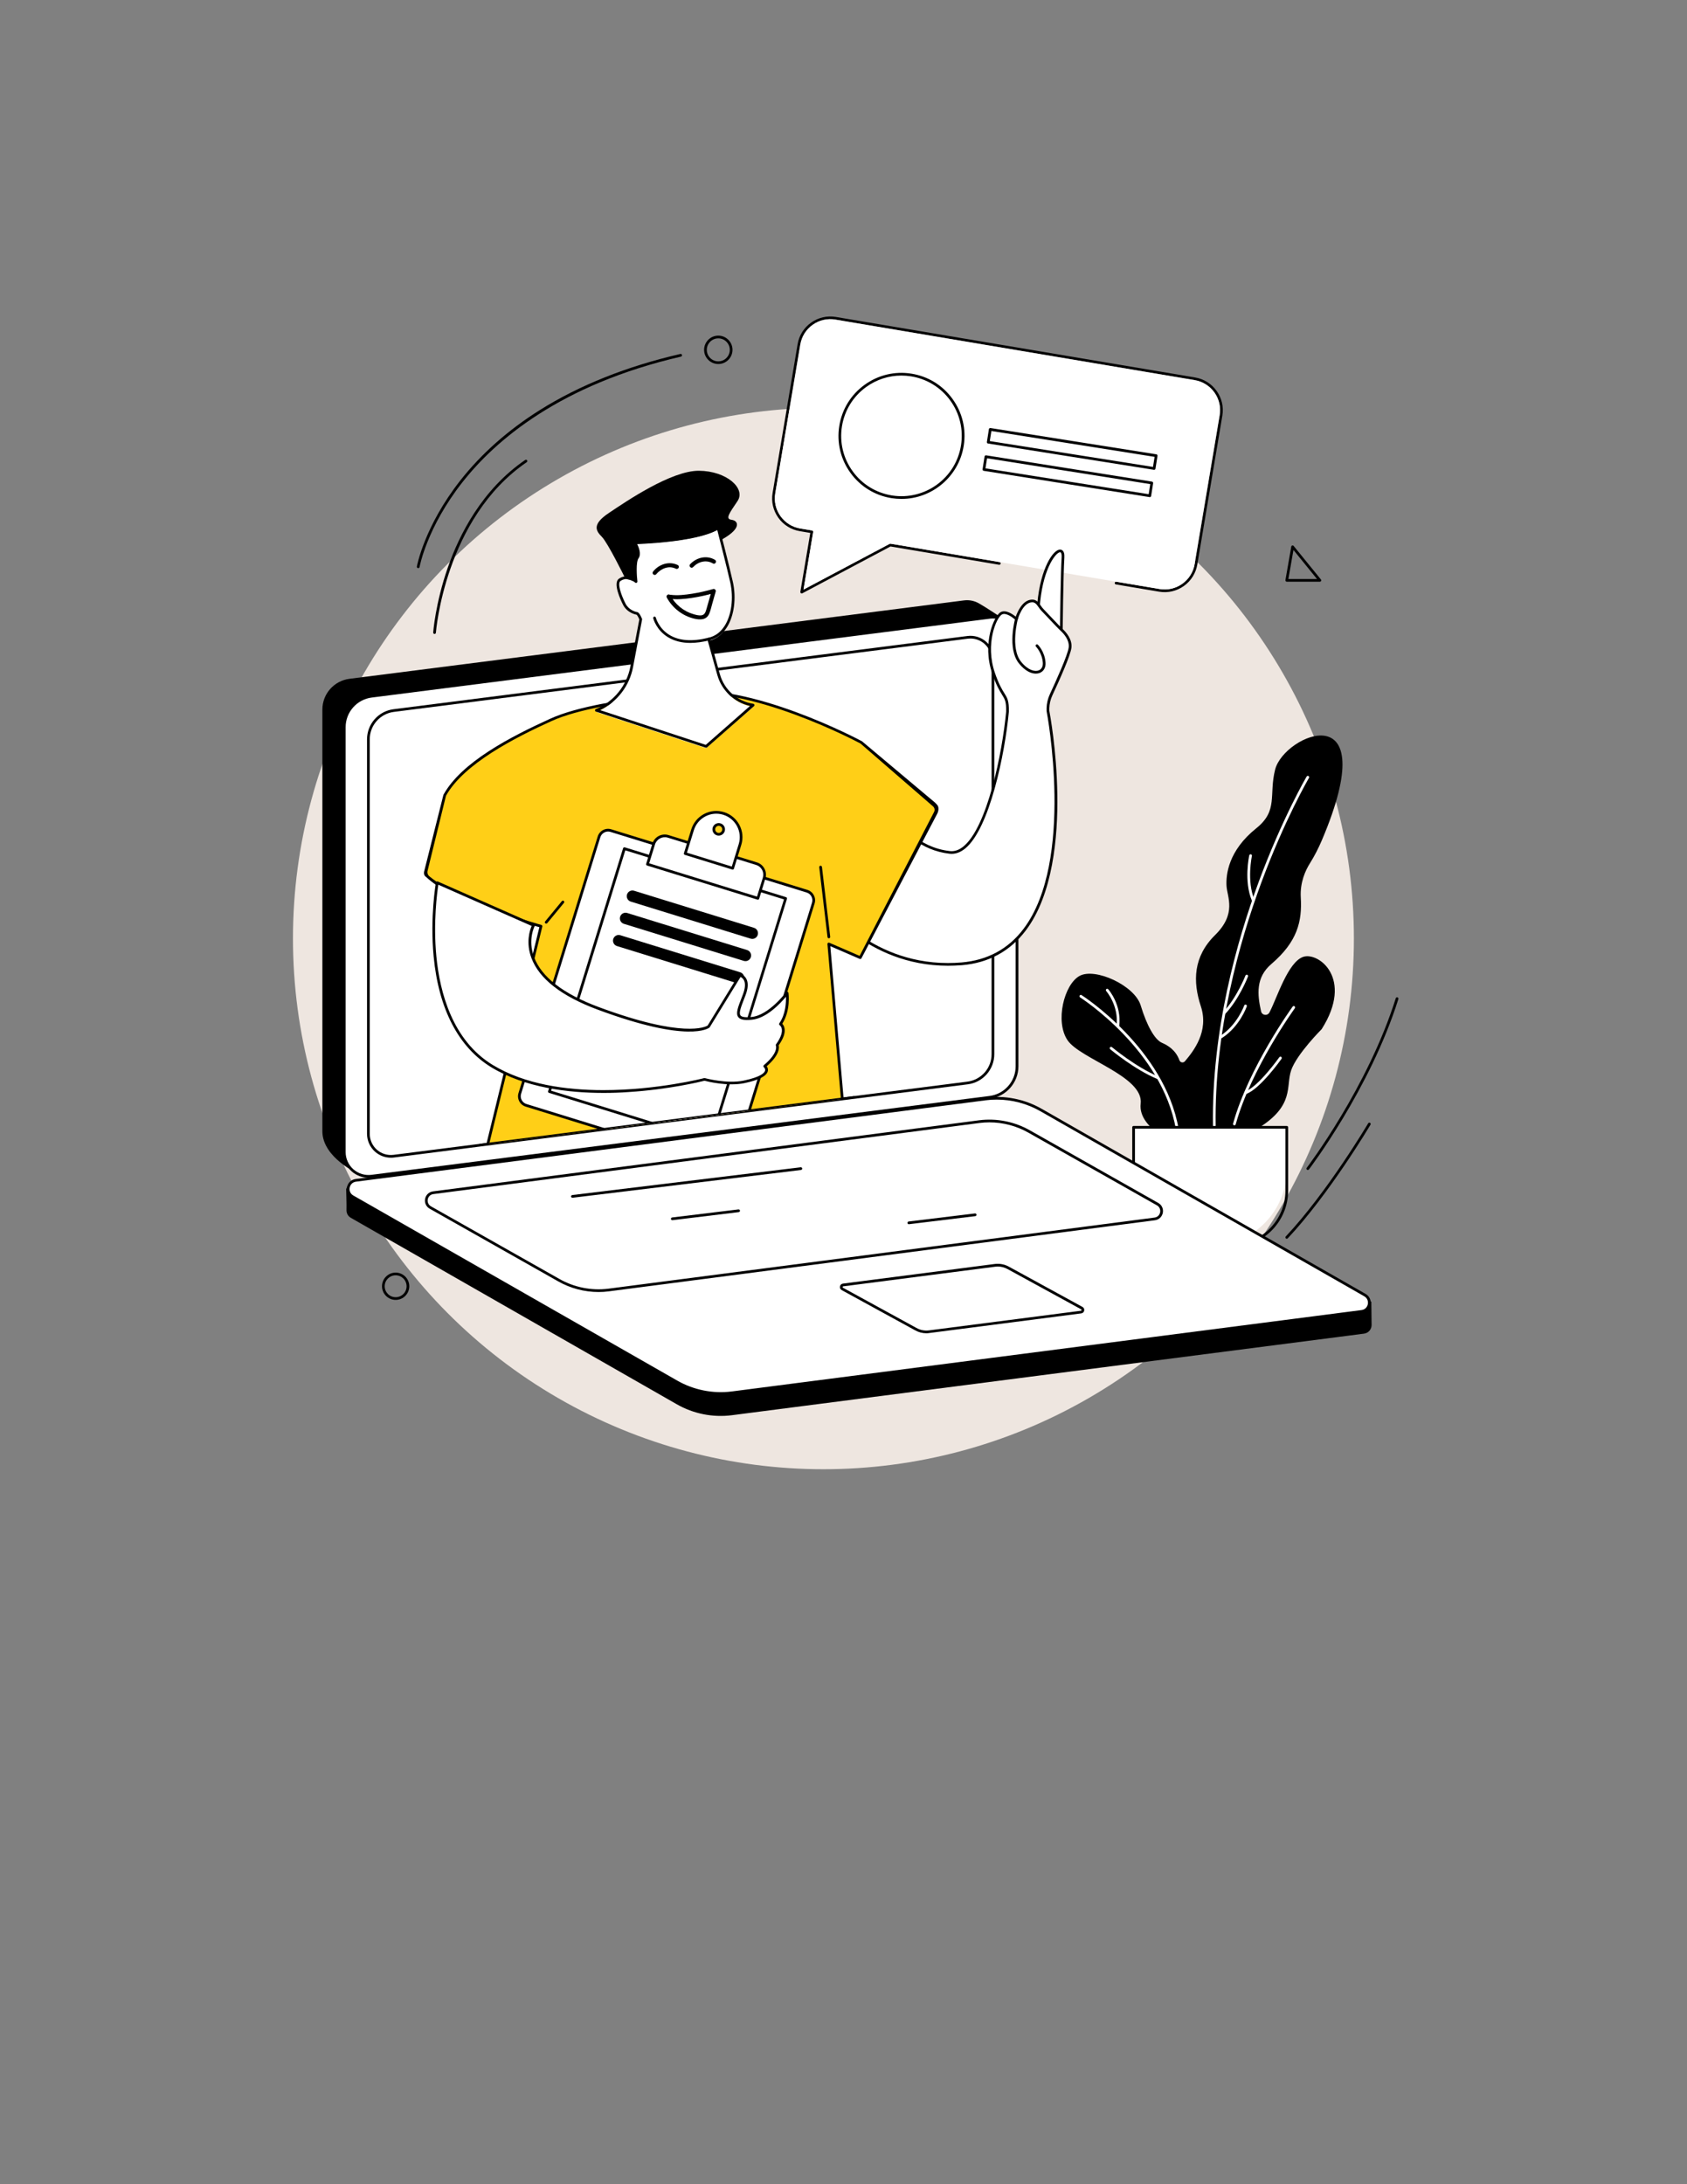 <?xml version="1.0" encoding="utf-8"?>
<!-- Generator: Adobe Illustrator 25.0.0, SVG Export Plug-In . SVG Version: 6.00 Build 0)  -->
<svg version="1.1" id="Capa_1" xmlns="http://www.w3.org/2000/svg" xmlns:xlink="http://www.w3.org/1999/xlink" x="0px" y="0px"
	 viewBox="0 0 612 792" style="enable-background:new 0 0 612 792;" xml:space="preserve">
<rect x="0" y="0" width="612" height="792" fill="#808080" stroke="none"/>
<style type="text/css">
	.st0{fill:#EEE6E0;}
	.st1{fill:#FFFFFF;}
	.st2{clip-path:url(#SVGID_2_);}
	.st3{fill:#FFCF17;}
</style>
<g>
	<circle class="st0" cx="298.72" cy="340.31" r="192.44"/>
	<g>
		<g>
			<path d="M472.75,346.97c-5.51,1.9-9.48,14.82-12.06,19.82c-0.06,0.11-0.12,0.22-0.17,0.33c-0.72,1.35-2.71,1.08-3.04-0.41
				c-1.37-6.13-1.95-12.29,3.73-17.15c9.48-8.1,11.2-15.51,10.68-24.13c-0.33-5.51,1.75-9.91,3.3-12.37
				c1.69-2.69,3.14-5.54,4.38-8.46c22.8-53.69-13.73-38.45-16.99-25.53c-2.33,9.22,1.21,14.82-6.83,21.26
				c-10.2,8.16-11.03,16.89-10.8,20.91c0.23,4.02,3.79,10-4.14,17.81c-7.93,7.81-8.16,16.78-5.17,25.85
				c2.99,9.08-2.64,16.2-5.74,19.88c-0.01,0.01-0.01,0.01-0.02,0.02c-0.59,0.71-1.7,0.53-2.01-0.33c-1.39-3.82-4.32-5.46-6.36-6.35
				c-2.64-1.15-5.51-6.32-7.7-13.56s-16.54-13.79-22.17-10.69c-5.63,3.1-8.96,16.55-4.36,23.33c4.59,6.78,27.68,13.1,26.53,22.98
				c-1.15,9.88,15.85,15.74,15.85,15.74s1.41-0.19,2.84-1.43c4.47,2.67,11.14,5.29,14.91,0.23c0.56-0.75,1.12-1.6,1.68-2.52
				c1.56-0.09,3.92-0.96,7.45-3.17c13.27-8.27,9.82-15.17,11.89-21.03c2.07-5.86,11.03-14.82,11.03-14.82
				C491.19,354.72,478.26,345.07,472.75,346.97z"/>
			<g>
				<path class="st1" d="M440.53,408.86c-0.27,0-0.49-0.21-0.49-0.48c-0.56-34.71,8.71-67.34,16.58-88.6
					c8.53-23.03,17.31-38.06,17.4-38.21c0.14-0.23,0.44-0.31,0.67-0.17c0.23,0.14,0.31,0.44,0.17,0.67
					c-0.09,0.15-8.83,15.12-17.33,38.08c-7.84,21.18-17.07,53.67-16.52,88.22C441.03,408.63,440.81,408.86,440.53,408.86
					C440.54,408.86,440.54,408.86,440.53,408.86z"/>
				<path class="st1" d="M427.08,409.94c-0.23,0-0.44-0.17-0.48-0.41c-5.02-28.79-34.47-47.68-34.77-47.87
					c-0.23-0.14-0.3-0.45-0.15-0.68c0.15-0.23,0.45-0.3,0.68-0.15c0.3,0.19,30.12,19.3,35.21,48.53c0.05,0.27-0.13,0.52-0.4,0.57
					C427.13,409.94,427.1,409.94,427.08,409.94z"/>
				<path class="st1" d="M447.8,408.05c-0.04,0-0.09-0.01-0.13-0.02c-0.26-0.07-0.42-0.34-0.34-0.6
					c5.61-20.31,21.45-42.21,21.61-42.43c0.16-0.22,0.47-0.27,0.69-0.11c0.22,0.16,0.27,0.47,0.11,0.69
					c-0.16,0.22-15.89,21.98-21.46,42.12C448.22,407.91,448.02,408.05,447.8,408.05z"/>
				<path class="st1" d="M444.09,367.84c-0.12,0-0.24-0.04-0.34-0.13c-0.2-0.19-0.21-0.5-0.02-0.69c4.97-5.26,8.06-13.2,8.09-13.28
					c0.1-0.25,0.38-0.38,0.64-0.28c0.25,0.1,0.38,0.38,0.28,0.63c-0.13,0.33-3.19,8.2-8.29,13.6
					C444.35,367.79,444.22,367.84,444.09,367.84z"/>
				<path class="st1" d="M443.02,376.46c-0.16,0-0.32-0.08-0.41-0.22c-0.15-0.23-0.08-0.53,0.15-0.68
					c6.12-3.96,8.58-10.9,8.61-10.97c0.09-0.26,0.37-0.39,0.63-0.3c0.26,0.09,0.39,0.37,0.3,0.63c-0.1,0.3-2.61,7.33-9,11.47
					C443.2,376.43,443.11,376.46,443.02,376.46z"/>
				<path class="st1" d="M451.99,396.68c-0.2,0-0.39-0.12-0.46-0.32c-0.09-0.25,0.04-0.54,0.29-0.63
					c4.71-1.72,12.22-12.27,12.29-12.38c0.16-0.22,0.46-0.27,0.68-0.12c0.22,0.16,0.27,0.46,0.12,0.69
					c-0.31,0.44-7.77,10.91-12.76,12.73C452.1,396.67,452.05,396.68,451.99,396.68z"/>
				<path class="st1" d="M405.54,372.51c-0.02,0-0.04,0-0.06,0c-0.27-0.03-0.46-0.28-0.43-0.55c0.89-7.28-3.7-12.56-3.75-12.61
					c-0.18-0.2-0.16-0.51,0.04-0.69c0.2-0.18,0.51-0.16,0.69,0.04c0.2,0.23,4.93,5.67,3.99,13.38
					C406,372.33,405.79,372.51,405.54,372.51z"/>
				<path class="st1" d="M419.99,391.27c-0.06,0-0.13-0.01-0.19-0.04c-8.23-3.41-16.96-10.7-17.05-10.78
					c-0.21-0.17-0.23-0.48-0.06-0.69c0.18-0.21,0.48-0.23,0.69-0.06c0.09,0.07,8.71,7.27,16.79,10.62c0.25,0.1,0.37,0.39,0.27,0.64
					C420.36,391.15,420.18,391.27,419.99,391.27z"/>
				<path class="st1" d="M454.6,326.89c-0.19,0-0.37-0.11-0.45-0.3c-2.96-7.08-1.03-16.06-0.95-16.44c0.06-0.26,0.32-0.43,0.59-0.37
					c0.26,0.06,0.43,0.32,0.37,0.59c-0.02,0.09-1.94,9.07,0.9,15.85c0.1,0.25-0.01,0.54-0.26,0.64
					C454.73,326.88,454.67,326.89,454.6,326.89z"/>
			</g>
		</g>
		<g>
			<path class="st1" d="M439.02,451.76L439.02,451.76c-15.34,0-27.78-12.44-27.78-27.78v-15.22h55.57v15.22
				C466.81,439.32,454.37,451.76,439.02,451.76z"/>
			<path d="M446.78,452.25h-15.51c-11.32,0-20.52-9.21-20.52-20.52v-22.97c0-0.27,0.22-0.49,0.49-0.49h55.57
				c0.27,0,0.49,0.22,0.49,0.49v22.97C467.3,443.05,458.09,452.25,446.78,452.25z M411.73,409.25v22.48
				c0,10.77,8.76,19.54,19.54,19.54h15.51c10.77,0,19.54-8.76,19.54-19.54v-22.48H411.73z"/>
		</g>
	</g>
	<g>
		<path d="M290.84,215.18c-0.1,0-0.2-0.03-0.29-0.09c-0.15-0.11-0.23-0.3-0.2-0.48l3.6-21.37l-3.81-0.64
			c-3.17-0.53-5.94-2.27-7.8-4.89c-1.86-2.62-2.6-5.8-2.06-8.97l9.08-53.95c0.53-3.17,2.27-5.94,4.89-7.8
			c2.62-1.86,5.8-2.59,8.97-2.06l130.35,21.95c3.17,0.53,5.94,2.27,7.8,4.89c1.86,2.62,2.6,5.8,2.06,8.97l-9.08,53.95
			c-0.53,3.17-2.27,5.94-4.89,7.8c-2.62,1.86-5.8,2.6-8.97,2.06l-15.69-2.64c-0.27-0.05-0.45-0.3-0.4-0.57
			c0.05-0.27,0.3-0.45,0.57-0.4l15.69,2.64c2.91,0.49,5.84-0.18,8.24-1.89c2.4-1.71,4-4.26,4.49-7.17l9.08-53.95
			c0.49-2.91-0.18-5.84-1.89-8.24c-1.71-2.4-4.26-4-7.17-4.49l-130.35-21.95c-2.91-0.49-5.84,0.18-8.24,1.89
			c-2.4,1.71-4,4.26-4.49,7.17l-9.08,53.95c-0.49,2.91,0.18,5.84,1.89,8.24c1.71,2.4,4.26,4,7.17,4.49l4.3,0.72
			c0.27,0.05,0.45,0.3,0.4,0.57l-3.51,20.87l31.25-16.59c0.1-0.05,0.21-0.07,0.31-0.05l39.54,6.66c0.27,0.05,0.45,0.3,0.4,0.57
			c-0.05,0.27-0.3,0.44-0.57,0.4l-39.38-6.63l-31.98,16.98C291,215.16,290.92,215.18,290.84,215.18z"/>
	</g>
	<g>
		<g>
			<path d="M354.96,395.24c5.61-0.72,9.82-5.49,9.82-11.15l0.73-154.52l-2.76-5.96c0,0-5-3.34-7.63-4.83
				c-1.58-0.9-3.45-1.32-5.42-1.07l-222.93,28.43c-5.61,0.72-9.82,5.49-9.82,11.15v153.18c0.26,9.39,12.89,15.06,12.89,15.06
				L354.96,395.24z"/>
			<g>
				<path class="st1" d="M134.8,426.49l224.27-28.6c5.65-0.72,9.88-5.53,9.88-11.22V232.57c0-5.3-4.65-9.39-9.9-8.72l-224.27,28.6
					c-5.65,0.72-9.88,5.53-9.88,11.22v154.1C124.9,423.07,129.54,427.16,134.8,426.49z"/>
				<path d="M133.69,427.05c-2.24,0-4.43-0.81-6.13-2.32c-2-1.76-3.15-4.3-3.15-6.97v-154.1c0-5.92,4.43-10.96,10.31-11.71
					l224.27-28.6c2.64-0.34,5.31,0.48,7.31,2.24c2,1.76,3.15,4.3,3.15,6.97v154.1c0,5.92-4.43,10.96-10.31,11.71l-224.27,28.6
					C134.47,427.03,134.08,427.05,133.69,427.05z M134.8,426.49L134.8,426.49L134.8,426.49z M360.16,224.27
					c-0.35,0-0.7,0.02-1.05,0.07l-224.27,28.6c-5.39,0.69-9.45,5.3-9.45,10.73v154.1c0,2.38,1.03,4.65,2.81,6.23
					c1.79,1.57,4.17,2.3,6.53,2l224.27-28.6c5.39-0.69,9.45-5.3,9.45-10.73v-154.1c0-2.38-1.03-4.65-2.81-6.23
					C364.12,225,362.17,224.27,360.16,224.27z"/>
			</g>
			<g>
				<path class="st1" d="M143.46,420.49l208.21-26.55c5.24-0.67,9.17-5.13,9.17-10.42V240.45c0-4.92-4.32-8.72-9.19-8.09
					l-208.21,26.55c-5.24,0.67-9.17,5.13-9.17,10.42V412.4C134.26,417.31,138.58,421.11,143.46,420.49z"/>
				<path d="M141.8,419.79c-2.09,0-4.13-0.76-5.72-2.16c-1.86-1.64-2.93-4.01-2.93-6.49V268.07c0-5.52,4.13-10.21,9.6-10.9
					l208.21-26.55c2.46-0.32,4.95,0.45,6.81,2.09c1.86,1.64,2.93,4.01,2.93,6.49v143.07c0,5.52-4.13,10.21-9.6,10.9l-208.21,26.55
					C142.52,419.77,142.16,419.79,141.8,419.79z M352.05,231.53c-0.32,0-0.65,0.02-0.97,0.06l-208.21,26.55
					c-4.98,0.64-8.74,4.9-8.74,9.93v143.07c0,2.2,0.95,4.3,2.6,5.76c1.65,1.46,3.85,2.13,6.04,1.85l208.21-26.55
					c4.98-0.64,8.74-4.9,8.74-9.93V239.2c0-2.2-0.95-4.3-2.6-5.76C355.71,232.2,353.9,231.53,352.05,231.53z"/>
			</g>
		</g>
		<g>
			<g>
				<path d="M265.53,513.16l229.27-29.57c1.79-0.23,2.81-1.73,2.78-3.23c-0.02-1.04-0.1-8.33-0.1-8.33l-121.23-69.3
					c-6.07-3.47-13.93-4.81-20.87-3.92L129.01,428c-1.36,0.18-2.53,1.06-3.07,2.32l-0.36,0.85c0,0,0.19,6.09,0.12,7.51
					c-0.06,1.11,0.44,2.26,1.6,2.92l118.18,67.57C251.55,512.65,258.59,514.05,265.53,513.16z"/>
				<g>
					<path class="st1" d="M265.53,505.04l228.45-29.51c3.03-0.39,3.83-4.41,1.18-5.93L377.6,402.46
						c-6.07-3.47-13.11-4.86-20.05-3.98L129.1,428c-3.03,0.39-3.83,4.41-1.18,5.93l117.55,67.14
						C251.55,504.53,258.59,505.93,265.53,505.04z"/>
					<path d="M261.49,505.79c-5.67,0-11.32-1.48-16.26-4.3l-117.55-67.14c-1.4-0.8-2.1-2.33-1.78-3.91
						c0.31-1.58,1.55-2.73,3.14-2.93L357.49,398c7-0.89,14.23,0.54,20.36,4.04l117.55,67.14c1.4,0.8,2.1,2.33,1.78,3.91
						c-0.31,1.58-1.55,2.73-3.14,2.93l-228.45,29.51c0,0,0,0,0,0C264.23,505.7,262.86,505.79,261.49,505.79z M265.53,505.04
						L265.53,505.04L265.53,505.04z M361.59,398.72c-1.33,0-2.66,0.08-3.98,0.25l-228.45,29.51c-1.42,0.18-2.12,1.23-2.3,2.15
						c-0.18,0.92,0.07,2.15,1.31,2.86l117.55,67.14c5.94,3.39,12.95,4.79,19.74,3.92l228.45-29.51c1.42-0.18,2.12-1.23,2.3-2.15
						c0.18-0.92-0.07-2.15-1.31-2.86l-117.55-67.14C372.57,400.15,367.09,398.72,361.59,398.72z"/>
				</g>
				<path d="M217.15,468.49c-5.13,0-10.24-1.34-14.71-3.89l-46.58-26.33c-1.28-0.73-1.92-2.14-1.64-3.58
					c0.29-1.44,1.42-2.5,2.88-2.69l198.1-25.78c6.33-0.81,12.87,0.49,18.42,3.65l46.58,26.33c1.28,0.73,1.92,2.14,1.64,3.58
					c-0.29,1.44-1.42,2.5-2.88,2.69l-198.1,25.78c0,0,0,0,0,0C219.63,468.42,218.39,468.49,217.15,468.49z M220.8,467.77
					L220.8,467.77L220.8,467.77z M358.91,406.97c-1.2,0-2.4,0.08-3.59,0.23l-198.1,25.78c-1.26,0.16-1.88,1.09-2.04,1.9
					c-0.16,0.81,0.06,1.91,1.16,2.54l46.58,26.33c5.36,3.06,11.68,4.31,17.8,3.53l198.1-25.78c1.26-0.16,1.88-1.09,2.04-1.9
					s-0.06-1.91-1.16-2.54l-46.58-26.33C368.82,408.27,363.87,406.97,358.91,406.97z"/>
				<path d="M336.07,483.45c-1.43,0-2.86-0.37-4.11-1.09l-26.63-14.57c-0.49-0.28-0.73-0.8-0.62-1.34c0.11-0.54,0.53-0.94,1.08-1.01
					l55.13-7.12c1.77-0.22,3.6,0.14,5.15,1.02l26.63,14.56c0.49,0.28,0.73,0.8,0.62,1.34c-0.11,0.54-0.53,0.93-1.08,1l-55.13,7.12
					c0,0,0,0,0,0C336.77,483.43,336.42,483.45,336.07,483.45z M337.05,482.9L337.05,482.9L337.05,482.9z M361.96,459.25
					c-0.3,0-0.61,0.02-0.91,0.06l-55.13,7.12c-0.18,0.02-0.23,0.16-0.24,0.22c-0.01,0.06-0.02,0.21,0.13,0.29l26.63,14.57
					c1.37,0.78,2.98,1.1,4.54,0.9l55.13-7.12c0.18-0.02,0.23-0.16,0.24-0.22c0.01-0.06,0.02-0.21-0.13-0.3l-26.63-14.56
					C364.48,459.58,363.22,459.25,361.96,459.25z"/>
			</g>
			<g>
				<path d="M207.66,434.31c-0.24,0-0.46-0.18-0.49-0.43c-0.03-0.27,0.16-0.51,0.43-0.55l82.87-10.07c0.27-0.03,0.51,0.16,0.55,0.43
					c0.03,0.27-0.16,0.51-0.43,0.55l-82.87,10.07C207.7,434.31,207.68,434.31,207.66,434.31z"/>
				<path d="M243.89,442.44c-0.24,0-0.46-0.18-0.49-0.43c-0.03-0.27,0.16-0.51,0.43-0.55l24.06-2.92c0.27-0.03,0.51,0.16,0.55,0.43
					c0.03,0.27-0.16,0.51-0.43,0.55l-24.06,2.92C243.93,442.44,243.91,442.44,243.89,442.44z"/>
				<path d="M329.69,443.9c-0.24,0-0.46-0.18-0.49-0.43c-0.03-0.27,0.16-0.51,0.43-0.55l24.06-2.92c0.27-0.03,0.51,0.16,0.55,0.43
					c0.03,0.27-0.16,0.51-0.43,0.55l-24.06,2.92C329.73,443.9,329.71,443.9,329.69,443.9z"/>
			</g>
		</g>
	</g>
	<g>
		<path class="st1" d="M404.96,210.93l15.69,2.64c2.91,0.49,5.84-0.18,8.24-1.89c2.4-1.71,4-4.26,4.49-7.17l9.08-53.95
			c0.49-2.91-0.18-5.84-1.89-8.24c-1.71-2.4-4.26-4-7.17-4.49l-130.35-21.95c-2.91-0.49-5.84,0.18-8.24,1.89
			c-2.4,1.71-4,4.26-4.49,7.17l-9.08,53.95c-0.49,2.91,0.18,5.84,1.89,8.24c1.71,2.4,4.26,4,7.17,4.49l4.3,0.72
			c0.27,0.05,0.45,0.3,0.4,0.57l-3.51,20.87l31.25-16.59c0.1-0.05,0.21-0.07,0.31-0.05l39.54,6.66
			C362.86,203.84,404.69,210.89,404.96,210.93z"/>
	</g>
	<g>
		<defs>
			<path id="SVGID_1_" d="M142.83,419.23l208.21-26.55c5.24-0.67,9.17-5.13,9.17-10.42l108.72-178.97
				c0-4.92-113.04-51.32-117.91-50.69l-208.21,26.55c-5.24,0.67-9.17,5.13-9.17,10.42v221.57
				C133.64,416.06,137.95,419.86,142.83,419.23z"/>
		</defs>
		<clipPath id="SVGID_2_">
			<use xlink:href="#SVGID_1_"  style="overflow:visible;"/>
		</clipPath>
		<g class="st2">
			<g>
				<path d="M247.55,532.48l1.13-52.83c0,0,8.01,18.83,13.28,52.83h59.91c-5.3-48.98-22.47-93.42-27.36-105.35
					c-0.84-2.05-2.53-3.62-4.65-4.28c-11.7-3.67-52.51-13.35-94.51,13.59c-1.98,1.27-3.25,3.4-3.42,5.75
					c-0.76,10.62-2.54,43.58,0.21,90.29H247.55z"/>
				<path class="st1" d="M250.75,500.85c-0.26,0-0.48-0.21-0.49-0.48l-0.84-28.26c-0.01-0.17,0.07-0.32,0.21-0.42l14.82-10.42
					c0.22-0.16,0.53-0.1,0.68,0.12c0.16,0.22,0.1,0.53-0.12,0.68l-14.61,10.27l0.83,27.99c0.01,0.27-0.21,0.5-0.48,0.51
					C250.76,500.85,250.76,500.85,250.75,500.85z"/>
			</g>
			<g>
				<g>
					<g>
						<path class="st1" d="M385,229.83c0,0,0.24-21.8,0.63-27.7c0.44-6.71-8.73,0.91-9.08,21.48L385,229.83z"/>
						<path d="M385,230.33c-0.1,0-0.21-0.03-0.29-0.1l-8.45-6.22c-0.13-0.09-0.2-0.25-0.2-0.4c0.24-13.95,4.56-22.47,7.55-24.06
							c0.81-0.43,1.37-0.27,1.69-0.06c0.63,0.41,0.91,1.31,0.82,2.69c-0.39,5.82-0.63,27.45-0.63,27.67c0,0.18-0.11,0.35-0.27,0.43
							C385.15,230.31,385.07,230.33,385,230.33z M377.04,223.37l7.48,5.5c0.05-4.28,0.28-21.63,0.62-26.77
							c0.07-1.1-0.14-1.65-0.37-1.8c-0.2-0.13-0.52,0.01-0.7,0.1C381.99,201.52,377.34,208.84,377.04,223.37z"/>
					</g>
					<g>
						<path class="st1" d="M381.34,251.88c2.12-4.55,6.55-14.3,6.86-17.11c0.32-2.89-1.95-5.34-2.98-6.29
							c-0.61-0.56-1.18-1.15-1.75-1.75l-5.3-5.58c-1.33-1.33-1.84-3.35-3.85-3.25c-3.84,0.19-5.59,6.57-5.59,6.57
							s-3.38-3.26-5.52-2.07c-2.13,1.19-6.49,10.95-2.76,21.78c3.31,9.6,5.14,7.07,5.04,13.88c-1.53,16.34-8.66,52.41-20.94,51.03
							c-12.28-1.38-18.28-10.57-18.28-10.57l-28.3,27.56c0,0,17.22,26.25,50.92,23.39c48.33-4.09,31.29-91.66,31.28-91.68
							c-0.01-0.41-0.02-0.74-0.01-0.96C380.21,255.12,380.61,253.44,381.34,251.88z"/>
						<path d="M343.88,350.18c-15.02,0-26.31-5.79-33.38-10.93c-8.49-6.19-12.9-12.83-12.94-12.89c-0.13-0.2-0.1-0.46,0.07-0.62
							l28.3-27.56c0.11-0.1,0.25-0.15,0.4-0.14c0.15,0.02,0.28,0.1,0.36,0.22c0.06,0.09,6.02,9.01,17.92,10.35
							c1.65,0.19,3.3-0.37,4.89-1.67c8.62-7.01,14.09-33.73,15.51-48.92c0.05-3.64-0.43-4.42-1.5-6.13
							c-0.86-1.38-2.04-3.28-3.52-7.55c-3.87-11.22,0.75-21.12,2.98-22.36c1.87-1.04,4.39,0.71,5.52,1.64
							c0.61-1.76,2.44-6.04,5.81-6.2c1.67-0.09,2.47,1.05,3.23,2.14c0.3,0.43,0.62,0.88,0.99,1.26l5.31,5.59
							c0.54,0.56,1.12,1.16,1.73,1.73c1.06,0.98,3.47,3.58,3.13,6.7c-0.31,2.82-4.46,12.02-6.9,17.26c-0.7,1.51-1.08,3.11-1.13,4.76
							c-0.01,0.21,0,0.51,0.01,0.9c0.18,0.96,2.65,14.07,2.9,30.32c0.23,15.28-1.56,36.24-11.45,49.32
							c-5.69,7.53-13.49,11.76-23.18,12.58C347.2,350.11,345.52,350.18,343.88,350.18z M298.61,326.15c1,1.41,5.22,7.03,12.5,12.33
							c6.94,5.05,18.02,10.72,32.77,10.72c1.61,0,3.27-0.07,4.97-0.21c9.4-0.8,16.97-4.9,22.48-12.2
							c18.63-24.65,8.47-78.36,8.36-78.9c-0.01-0.03-0.01-0.05-0.01-0.08c-0.01-0.43-0.02-0.76-0.01-1
							c0.05-1.78,0.46-3.52,1.22-5.15c1.95-4.17,6.51-14.18,6.82-16.95c0.29-2.67-1.88-5-2.82-5.87c-0.63-0.59-1.23-1.2-1.77-1.77
							l-5.3-5.58c-0.42-0.42-0.76-0.91-1.09-1.38c-0.77-1.1-1.31-1.77-2.38-1.72c-3.45,0.17-5.12,6.15-5.14,6.21
							c-0.05,0.17-0.18,0.3-0.34,0.34c-0.17,0.05-0.35,0-0.47-0.12c-0.87-0.84-3.45-2.82-4.94-2c-1.99,1.11-6.16,10.66-2.53,21.19
							c1.44,4.17,2.58,6.01,3.42,7.35c1.1,1.76,1.7,2.74,1.64,6.7c-1.44,15.39-7.02,42.43-15.87,49.63
							c-1.8,1.46-3.69,2.09-5.62,1.88c-10.73-1.21-16.82-8.37-18.29-10.31L298.61,326.15z"/>
					</g>
					<path d="M375.77,244.26c-1.68,0-3.88-0.95-6.08-3.65c-4.44-5.44-1.46-16.21-1.33-16.67c0.07-0.26,0.35-0.41,0.61-0.34
						c0.26,0.07,0.41,0.35,0.34,0.61c-0.03,0.11-2.97,10.74,1.14,15.78c2.56,3.14,5.03,3.63,6.37,3.1c1.02-0.4,1.58-1.43,1.49-2.74
						c-0.24-3.63-2.46-5.85-2.48-5.87c-0.19-0.19-0.2-0.5-0.01-0.69c0.19-0.19,0.5-0.2,0.69-0.01c0.1,0.1,2.51,2.49,2.78,6.51
						c0.12,1.76-0.67,3.15-2.11,3.72C376.78,244.16,376.3,244.26,375.77,244.26z"/>
				</g>
				<g>
					<g>
						<path class="st3" d="M312.07,347.24l28-54.11l-27.63-23.94c0,0-40.31-21.8-66.25-17.81c-13.1,2.02-34.42,4.23-46.32,9.64
							c-12.62,5.73-31.82,15.22-38.53,27.34l-6.73,27.43c-0.2,0.82,0.07,1.68,0.72,2.23c11.83,9.92,40.93,17.83,40.93,17.83
							l-22.39,91.59c24.28,24.57,109.63,13.08,135.03,9.46l-8.25-94.61L312.07,347.24z"/>
						<path d="M237.92,443.24c-32.37,0-54.24-5.18-64.39-15.46c-0.12-0.12-0.17-0.3-0.13-0.46l22.27-91.12
							c-4.04-1.13-30.64-8.43-41.05-18.17c-0.13-0.12-1.26-0.63-0.63-2.51l6.86-27.26c0.02-0.04,0.03-0.08,0.05-0.12
							c6.52-11.77,24.14-20.91,38.76-27.55c9.88-4.49,25.96-6.76,38.89-8.58c2.71-0.38,5.27-0.74,7.56-1.1
							c25.81-3.97,66.16,17.64,66.56,17.86c0.03,0.02,0.06,0.04,0.09,0.06l26.45,22.2c0.86,0.86,1.13,1.13,1.22,1.83
							c0.09,0.76-0.08,1.54-0.44,2.22l-27.48,52.4c-0.12,0.23-0.4,0.33-0.63,0.22l-10.66-4.62l8.18,93.78
							c0.02,0.26-0.16,0.49-0.42,0.53C281.53,441.29,257.75,443.24,237.92,443.24z M174.42,427.28
							c16.29,16.14,62.59,19.32,133.96,9.19l-8.21-94.14c-0.02-0.17,0.06-0.34,0.2-0.44c0.14-0.1,0.32-0.12,0.48-0.05l11,4.77
							l27.01-52.19c0.35-0.68,0.19-1.52-0.39-2.03l-26.31-22.79c-1.59-0.85-40.81-21.59-65.9-17.73c-2.3,0.35-4.86,0.72-7.58,1.1
							c-12.86,1.81-28.87,4.07-38.62,8.5c-13.33,6.06-31.79,15.45-38.27,27.08l-6.68,27.24c-0.18,0.72,0.07,1.47,0.64,1.95
							c11.69,9.7,40.34,17.56,40.64,17.64c0.26,0.07,0.41,0.33,0.35,0.59L174.42,427.28z"/>
					</g>
				</g>
				<g>
					<path class="st1" d="M238.09,443.24c-10.56,0-20.03-0.55-28.34-1.64c-0.27-0.04-0.46-0.28-0.42-0.55
						c0.04-0.27,0.29-0.46,0.55-0.42c16.87,2.22,38.54,2.18,64.41-0.13c0.27-0.02,0.51,0.18,0.53,0.45
						c0.02,0.27-0.18,0.51-0.45,0.53C261.16,442.65,249.04,443.24,238.09,443.24z"/>
				</g>
				<g>
					<g>
						<path class="st1" d="M292.78,323.16l-71.18-21.98c-1.81-0.56-3.74,0.46-4.29,2.27l-28.74,93.05c-0.56,1.81,0.46,3.74,2.27,4.3
							l71.18,21.98c1.81,0.56,3.74-0.46,4.3-2.27l28.74-93.05C295.61,325.65,294.6,323.72,292.78,323.16z"/>
						<path d="M263.03,423.42c-0.38,0-0.77-0.06-1.16-0.18l-71.18-21.98c-1-0.31-1.82-0.99-2.31-1.92
							c-0.49-0.93-0.59-1.99-0.28-2.99l28.74-93.05c0.31-1,0.99-1.82,1.92-2.31c0.93-0.49,1.99-0.59,2.99-0.28l71.18,21.98
							c2.07,0.64,3.23,2.84,2.59,4.91l-28.74,93.05C266.26,422.34,264.71,423.42,263.03,423.42z M220.59,301.52
							c-0.47,0-0.94,0.12-1.37,0.34c-0.7,0.37-1.21,0.98-1.44,1.73l-28.74,93.05c-0.23,0.75-0.16,1.55,0.21,2.24
							c0.37,0.7,0.98,1.21,1.73,1.44l71.18,21.98c1.55,0.48,3.2-0.39,3.68-1.94l28.74-93.05c0.48-1.55-0.39-3.2-1.94-3.68
							l-71.18-21.98C221.17,301.56,220.88,301.52,220.59,301.52z"/>
					</g>
					<g>
						
							<rect x="211.56" y="314.71" transform="matrix(0.956 0.295 -0.295 0.956 117.251 -55.396)" class="st1" width="61.23" height="92.19"/>
						<path d="M257.82,414.37c-0.05,0-0.1-0.01-0.15-0.02l-58.51-18.07c-0.26-0.08-0.4-0.36-0.32-0.61l27.2-88.09
							c0.04-0.12,0.12-0.23,0.24-0.29c0.11-0.06,0.25-0.07,0.37-0.04l58.51,18.07c0.26,0.08,0.4,0.36,0.32,0.61l-27.2,88.09
							C258.23,414.24,258.03,414.37,257.82,414.37z M199.93,395.49l57.57,17.78l26.91-87.15l-57.57-17.78L199.93,395.49z"/>
					</g>
					<g>
						<g>
							<path class="st1" d="M274.44,313.16l-32.04-9.89c-2.22-0.68-4.57,0.56-5.25,2.77l-2.26,7.33l40.06,12.37l2.26-7.33
								C277.89,316.19,276.65,313.84,274.44,313.16z"/>
							<path d="M274.94,326.23c-0.05,0-0.1-0.01-0.15-0.02l-40.06-12.37c-0.26-0.08-0.4-0.36-0.32-0.61l2.26-7.33
								c0.37-1.2,1.18-2.18,2.29-2.76c1.11-0.58,2.38-0.7,3.57-0.33l32.04,9.89c1.2,0.37,2.18,1.18,2.76,2.29
								c0.59,1.11,0.7,2.38,0.33,3.57l-2.26,7.33C275.35,326.09,275.15,326.23,274.94,326.23z M235.5,313.04l39.12,12.08l2.12-6.86
								c0.29-0.95,0.2-1.95-0.26-2.82c-0.46-0.88-1.24-1.52-2.18-1.81l-32.04-9.89c-1.95-0.6-4.03,0.5-4.64,2.45L235.5,313.04z"/>
						</g>
						<g>
							<path class="st1" d="M262.51,294.95c-4.76-1.47-9.8,1.2-11.27,5.95l-2.66,8.61l17.22,5.32l2.66-8.61
								C269.93,301.47,267.27,296.42,262.51,294.95z M260.2,302.43c-0.94-0.29-1.47-1.29-1.18-2.23c0.29-0.94,1.29-1.47,2.23-1.18
								c0.94,0.29,1.47,1.29,1.18,2.23C262.14,302.19,261.14,302.72,260.2,302.43z"/>
							<path d="M265.8,315.32c-0.05,0-0.1-0.01-0.15-0.02l-17.22-5.32c-0.26-0.08-0.4-0.36-0.32-0.61l2.66-8.61
								c0.75-2.43,2.4-4.41,4.64-5.6c2.24-1.19,4.82-1.43,7.24-0.68c5.01,1.55,7.82,6.88,6.27,11.88l-2.66,8.61
								C266.21,315.19,266.01,315.32,265.8,315.32z M249.2,309.19l16.28,5.03l2.51-8.14c1.39-4.49-1.14-9.27-5.63-10.65
								c-2.17-0.67-4.48-0.46-6.49,0.61c-2.01,1.06-3.49,2.84-4.16,5.02L249.2,309.19z M260.73,303c-0.22,0-0.45-0.03-0.67-0.1
								c-0.58-0.18-1.06-0.57-1.34-1.11c-0.28-0.54-0.34-1.15-0.16-1.73c0.18-0.58,0.57-1.06,1.11-1.34
								c0.54-0.28,1.15-0.34,1.73-0.16c0.58,0.18,1.06,0.57,1.34,1.11c0.28,0.54,0.34,1.15,0.16,1.73
								C262.6,302.37,261.7,303,260.73,303z M260.35,301.96c0.68,0.21,1.4-0.17,1.61-0.85c0.1-0.33,0.07-0.68-0.09-0.98
								c-0.16-0.3-0.43-0.53-0.76-0.63c-0.33-0.1-0.68-0.07-0.98,0.09c-0.3,0.16-0.53,0.43-0.63,0.76c-0.1,0.33-0.07,0.68,0.09,0.98
								C259.75,301.63,260.02,301.86,260.35,301.96z"/>
						</g>
					</g>
					<path d="M272.32,340.36l-43.5-13.44c-1.09-0.34-1.69-1.49-1.36-2.57l0,0c0.34-1.09,1.49-1.69,2.57-1.36l43.5,13.44
						c1.09,0.34,1.69,1.49,1.36,2.57l0,0C274.55,340.09,273.4,340.69,272.32,340.36z"/>
					<path d="M269.82,348.42l-43.5-13.44c-1.09-0.34-1.69-1.49-1.36-2.57l0,0c0.34-1.09,1.49-1.69,2.57-1.36l43.5,13.44
						c1.09,0.34,1.69,1.49,1.36,2.57l0,0C272.06,348.15,270.91,348.76,269.82,348.42z"/>
					<path d="M267.33,356.49l-43.5-13.44c-1.09-0.34-1.69-1.49-1.36-2.57l0,0c0.34-1.09,1.49-1.69,2.57-1.36l43.5,13.44
						c1.09,0.34,1.69,1.49,1.36,2.57l0,0C269.57,356.21,268.42,356.82,267.33,356.49z"/>
				</g>
				<g>
					<path class="st1" d="M158.63,320.09l34.92,15.42c0,0-9.7,17.79,23.45,30.12c33.15,12.32,40.07,6.59,40.07,6.59l11.38-18.55
						c0,0,3.96,0.77,1.5,7.16c-2.46,6.39-3.85,9.04,2.7,8.44c6.54-0.6,12.88-9.15,12.88-9.15s0.9,6.43-2.4,11.2c0,0,3,1.83-1.2,7.64
						c0,0,1.4,2.68-4.49,7.64c0,0,3.9,3.29-7.49,5.69c-6.29,1.32-14.38-0.9-14.38-0.9s-48.28,12.61-77.02-4.79
						C149.81,369.2,158.63,320.09,158.63,320.09z"/>
					<path d="M219.08,396.3c-13.11,0-28.68-1.94-40.79-9.27c-11.89-7.2-19.14-21.09-20.97-40.16c-1.38-14.35,0.8-26.74,0.83-26.86
						c0.03-0.15,0.12-0.28,0.25-0.35c0.13-0.07,0.29-0.08,0.43-0.02l34.92,15.42c0.13,0.06,0.22,0.16,0.27,0.29
						c0.04,0.13,0.03,0.27-0.03,0.39c-0.03,0.05-2.63,4.98-0.26,11.3c2.73,7.26,10.61,13.35,23.45,18.12
						c30.77,11.44,38.8,7.17,39.53,6.71l11.33-18.46c0.11-0.17,0.31-0.27,0.51-0.23c0.06,0.01,1.39,0.29,2.17,1.69
						c0.8,1.45,0.7,3.52-0.31,6.13l-0.38,0.99c-1.2,3.09-2.07,5.32-1.4,6.21c0.45,0.59,1.75,0.78,3.98,0.57
						c6.25-0.57,12.47-8.87,12.53-8.96c0.12-0.16,0.32-0.23,0.52-0.18c0.19,0.05,0.34,0.21,0.37,0.41
						c0.04,0.26,0.84,6.36-2.24,11.18c0.28,0.3,0.64,0.81,0.8,1.59c0.34,1.67-0.37,3.76-2.1,6.21c0.22,0.87,0.35,3.52-4.34,7.61
						c0.28,0.39,0.57,1.02,0.38,1.8c-0.45,1.78-3.29,3.23-8.46,4.32c-5.98,1.26-13.39-0.58-14.49-0.87
						c-1.34,0.34-13.02,3.2-27.7,4.11C225.12,396.19,222.17,396.3,219.08,396.3z M159.01,320.8c-0.41,2.67-1.9,13.59-0.71,26
						c1.26,13.07,5.83,30.5,20.5,39.39c11.59,7.02,26.5,9.1,40.08,9.1c19.51,0,36.28-4.28,36.56-4.36c0.08-0.02,0.17-0.02,0.25,0
						c0.08,0.02,8.05,2.17,14.15,0.89c6.25-1.32,7.52-2.82,7.71-3.6c0.17-0.69-0.43-1.23-0.44-1.23c-0.11-0.09-0.17-0.23-0.17-0.38
						c0-0.14,0.06-0.28,0.17-0.38c5.43-4.58,4.38-7.02,4.37-7.05c-0.07-0.16-0.06-0.36,0.04-0.5c2.06-2.86,2.27-4.63,2.09-5.61
						c-0.18-0.94-0.73-1.31-0.75-1.32c-0.11-0.07-0.19-0.19-0.22-0.32c-0.03-0.13,0-0.27,0.08-0.38c2.3-3.33,2.48-7.57,2.4-9.63
						c-1.92,2.32-7.05,7.86-12.44,8.35c-2.71,0.25-4.16-0.04-4.85-0.96c-1-1.32-0.15-3.52,1.27-7.16l0.38-0.99
						c0.88-2.29,1.01-4.11,0.37-5.29c-0.36-0.65-0.87-0.97-1.2-1.11l-11.18,18.22c-0.03,0.05-0.06,0.09-0.11,0.12
						c-0.29,0.24-7.51,5.77-40.55-6.51c-13.13-4.88-21.21-11.18-24.03-18.73c-2.11-5.64-0.54-10.16,0.09-11.61L159.01,320.8z"/>
				</g>
				<path d="M300.69,340.23c-0.25,0-0.46-0.18-0.49-0.43l-3-25.33c-0.03-0.27,0.16-0.51,0.43-0.55c0.27-0.03,0.51,0.16,0.55,0.43
					l3,25.33c0.03,0.27-0.16,0.51-0.43,0.55C300.73,340.23,300.71,340.23,300.69,340.23z"/>
				<path d="M198.15,334.91c-0.11,0-0.22-0.04-0.31-0.11c-0.21-0.17-0.24-0.48-0.07-0.69l6.06-7.35c0.17-0.21,0.48-0.24,0.69-0.07
					c0.21,0.17,0.24,0.48,0.07,0.69l-6.06,7.35C198.44,334.85,198.3,334.91,198.15,334.91z"/>
			</g>
			<g>
				<path d="M226.54,209.14c0,0-6.05-12.3-8.18-14.46c-2.13-2.16-3.78-4.45,2.49-8.65c6.27-4.2,22.66-15.4,32.71-15.33
					c10.04,0.07,17.08,6.41,13.99,10.99c-3.09,4.57-4.51,6.5-2.13,6.8c2.38,0.3,3.7,2.95-3.05,6.86
					C255.61,199.26,232.08,216.24,226.54,209.14z"/>
				<g>
					<path class="st1" d="M260.7,245.26l-3.61-12.9c7.82-1.73,10.16-12.35,8.3-20.64c-1.35-6.01-4.89-19.7-4.89-19.7
						c-8.16,4.79-30.24,5.3-30.24,5.3s2.29,3.65,0.98,5.46c-1.32,1.8-0.5,8.72-0.5,8.72s-2.86-2.69-5.91-0.63
						c-1.72,1.16,0.24,6.09,1.65,8.86c1.41,2.77,4.44,3.31,4.44,3.31s0.5-0.3,1.52,2.14l-3.28,17.27c-1.34,7.08-6.16,13-12.81,15.76
						l39.79,13.07l17.05-14.97C267.22,255.4,262.33,251.07,260.7,245.26z"/>
					<path d="M256.14,271.13c-0.05,0-0.1-0.01-0.15-0.02l-39.79-13.07c-0.2-0.06-0.33-0.24-0.34-0.45c-0.01-0.21,0.11-0.39,0.3-0.47
						c6.52-2.71,11.2-8.46,12.52-15.4l3.25-17.12c-0.55-1.28-0.89-1.62-1-1.7c-0.03,0-0.07,0-0.1-0.01
						c-0.13-0.02-3.29-0.62-4.79-3.57c-0.93-1.83-3.8-7.94-1.49-9.49c2.25-1.51,4.41-0.7,5.59,0.01c-0.18-2.1-0.41-6.47,0.7-7.98
						c0.92-1.26-0.41-3.97-1-4.91c-0.09-0.15-0.1-0.34-0.02-0.49c0.08-0.16,0.24-0.25,0.42-0.26c0.22,0,22.04-0.56,30-5.23
						c0.13-0.08,0.29-0.09,0.44-0.03c0.14,0.06,0.25,0.18,0.29,0.33c0.04,0.14,3.56,13.77,4.89,19.72
						c1.32,5.87,0.47,12.33-2.15,16.45c-1.53,2.41-3.55,3.97-6.02,4.65l3.48,12.42c1.57,5.62,6.32,9.82,12.1,10.69
						c0.19,0.03,0.34,0.16,0.4,0.35c0.05,0.18,0,0.38-0.15,0.51l-17.05,14.97C256.37,271.09,256.26,271.13,256.14,271.13z
						 M217.71,257.5l38.32,12.59l16.08-14.12c-5.69-1.24-10.3-5.55-11.88-11.21l-3.61-12.9c-0.04-0.13-0.02-0.27,0.05-0.38
						c0.07-0.12,0.18-0.2,0.32-0.23c2.44-0.54,4.42-2,5.91-4.34c2.49-3.91,3.28-10.08,2.02-15.71c-1.17-5.21-4.02-16.34-4.73-19.07
						c-7.7,4.07-25.08,4.89-29.1,5.03c0.63,1.24,1.67,3.75,0.55,5.28c-0.99,1.35-0.63,6.5-0.41,8.37c0.02,0.21-0.08,0.4-0.27,0.5
						c-0.18,0.09-0.41,0.06-0.56-0.08c-0.1-0.1-2.62-2.39-5.3-0.58c-1.16,0.78,0.04,4.73,1.82,8.23c1.16,2.28,3.54,2.93,4.01,3.03
						c0.08-0.01,0.18,0,0.29,0.04c0.33,0.11,0.87,0.48,1.68,2.41c0.04,0.09,0.05,0.19,0.03,0.28l-3.28,17.27
						C228.35,248.74,223.92,254.49,217.71,257.5z M231.16,222.83C231.16,222.83,231.16,222.83,231.16,222.83
						C231.16,222.83,231.16,222.83,231.16,222.83z M231.17,222.82C231.17,222.82,231.17,222.82,231.17,222.82
						C231.17,222.82,231.17,222.82,231.17,222.82z M231.17,222.82C231.17,222.82,231.17,222.82,231.17,222.82
						C231.17,222.82,231.17,222.82,231.17,222.82z"/>
				</g>
				<path d="M250.43,233.12c-3.1,0-5.79-0.68-8.05-2.04c-4.31-2.6-5.36-6.72-5.41-6.89c-0.06-0.26,0.1-0.53,0.36-0.59
					c0.26-0.07,0.53,0.1,0.59,0.36c0.01,0.04,1.01,3.92,4.98,6.3c3.52,2.12,8.25,2.45,14.06,1c0.26-0.07,0.53,0.09,0.6,0.36
					c0.07,0.26-0.09,0.53-0.36,0.6C254.77,232.81,252.5,233.12,250.43,233.12z"/>
			</g>
		</g>
		<path class="st2" d="M174.24,415.72c-0.24,0-0.46-0.18-0.49-0.43c-0.03-0.27,0.16-0.52,0.43-0.55l135.55-17.29
			c0.27-0.03,0.52,0.16,0.55,0.43c0.03,0.27-0.16,0.52-0.43,0.55L174.3,415.72C174.28,415.72,174.26,415.72,174.24,415.72z"/>
	</g>
	<g>
		<g>
			<g>
				
					<ellipse transform="matrix(0.63 -0.777 0.777 0.63 -1.706 312.535)" class="st1" cx="327.03" cy="158.06" rx="22.36" ry="22.36"/>
				<path d="M327.05,180.91c-1.18,0-2.38-0.09-3.59-0.28c-6.03-0.95-11.33-4.2-14.91-9.14c-3.59-4.94-5.04-10.98-4.08-17.01
					c0.95-6.03,4.2-11.33,9.14-14.91c4.94-3.59,10.98-5.04,17.01-4.08c6.03,0.95,11.33,4.2,14.91,9.14
					c3.59,4.94,5.04,10.98,4.08,17.01C347.82,172.87,338.08,180.91,327.05,180.91z M326.99,136.18c-4.58,0-9.03,1.44-12.81,4.18
					c-4.73,3.43-7.83,8.5-8.75,14.27c-0.91,5.77,0.47,11.55,3.91,16.28c3.43,4.73,8.5,7.83,14.27,8.75
					c11.91,1.88,23.14-6.27,25.02-18.18c0.91-5.77-0.47-11.55-3.91-16.28c-3.43-4.73-8.5-7.83-14.27-8.75
					C329.29,136.27,328.14,136.18,326.99,136.18z"/>
			</g>
		</g>
		<g>
			<g>
				
					<rect x="358.5" y="160.44" transform="matrix(0.988 0.156 -0.156 0.988 30.246 -58.829)" class="st1" width="60.93" height="4.69"/>
				<path d="M418.69,170.36c-0.03,0-0.05,0-0.08-0.01l-60.18-9.53c-0.27-0.04-0.45-0.29-0.41-0.56l0.73-4.64
					c0.02-0.13,0.09-0.24,0.2-0.32c0.11-0.08,0.24-0.11,0.37-0.09l60.18,9.53c0.13,0.02,0.24,0.09,0.32,0.2
					c0.08,0.11,0.11,0.24,0.09,0.37l-0.73,4.63C419.13,170.19,418.92,170.36,418.69,170.36z M359.07,159.94l59.21,9.37l0.58-3.66
					l-59.21-9.37L359.07,159.94z"/>
			</g>
			<g>
				
					<rect x="356.93" y="170.34" transform="matrix(0.988 0.156 -0.156 0.988 31.775 -58.462)" class="st1" width="60.93" height="4.69"/>
				<path d="M417.12,180.26c-0.03,0-0.05,0-0.08-0.01l-60.18-9.53c-0.13-0.02-0.24-0.09-0.32-0.2c-0.08-0.11-0.11-0.24-0.09-0.37
					l0.73-4.63c0.04-0.27,0.3-0.45,0.56-0.41l60.18,9.53c0.13,0.02,0.24,0.09,0.32,0.2c0.08,0.11,0.11,0.24,0.09,0.37l-0.73,4.63
					C417.56,180.09,417.36,180.26,417.12,180.26z M357.5,169.83l59.21,9.37l0.58-3.66l-59.21-9.37L357.5,169.83z"/>
			</g>
		</g>
	</g>
	<g>
		<path d="M151.72,206.01c-0.03,0-0.06,0-0.09-0.01c-0.27-0.05-0.45-0.3-0.4-0.57c0.02-0.14,2.67-14.56,15.74-31.18
			c7.67-9.75,17.38-18.34,28.86-25.55c14.34-9,31.49-15.85,50.99-20.35c0.26-0.06,0.53,0.1,0.59,0.37c0.06,0.26-0.1,0.53-0.37,0.59
			c-43.89,10.14-67.34,30.37-79.29,45.56c-12.92,16.42-15.52,30.6-15.54,30.74C152.16,205.85,151.95,206.01,151.72,206.01z"/>
		<path d="M157.65,229.87c-0.01,0-0.02,0-0.04,0c-0.27-0.02-0.47-0.25-0.46-0.52c0.01-0.1,0.79-10.6,5.28-23.48
			c4.14-11.9,12.38-28.34,28.1-39.09c0.22-0.15,0.53-0.1,0.68,0.13c0.15,0.22,0.1,0.53-0.13,0.68
			c-29.68,20.29-32.92,61.42-32.95,61.83C158.12,229.67,157.9,229.87,157.65,229.87z"/>
		<path d="M474.45,424.24c-0.1,0-0.21-0.03-0.3-0.1c-0.22-0.17-0.26-0.47-0.09-0.69c0.22-0.29,22.12-29.1,32.29-61.48
			c0.08-0.26,0.36-0.4,0.62-0.32c0.26,0.08,0.4,0.36,0.32,0.62c-10.23,32.54-32.23,61.49-32.45,61.78
			C474.74,424.17,474.6,424.24,474.45,424.24z"/>
		<path d="M466.81,449.17c-0.12,0-0.24-0.04-0.34-0.13c-0.2-0.19-0.21-0.5-0.02-0.69c15.04-15.99,29.74-40.78,29.89-41.03
			c0.14-0.23,0.44-0.31,0.67-0.17c0.23,0.14,0.31,0.44,0.17,0.67c-0.15,0.25-14.9,25.13-30.02,41.2
			C467.07,449.12,466.94,449.17,466.81,449.17z"/>
		<path d="M260.58,132c-2.84,0-5.15-2.31-5.15-5.15c0-2.84,2.31-5.15,5.15-5.15c2.84,0,5.15,2.31,5.15,5.15
			C265.73,129.69,263.42,132,260.58,132z M260.58,122.69c-2.3,0-4.17,1.87-4.17,4.17c0,2.3,1.87,4.17,4.17,4.17
			c2.3,0,4.17-1.87,4.17-4.17C264.75,124.56,262.88,122.69,260.58,122.69z"/>
		<path d="M143.53,471.35c-2.73,0-4.95-2.22-4.95-4.95c0-2.73,2.22-4.95,4.95-4.95s4.95,2.22,4.95,4.95
			C148.48,469.13,146.26,471.35,143.53,471.35z M143.53,462.43c-2.19,0-3.97,1.78-3.97,3.97c0,2.19,1.78,3.97,3.97,3.97
			c2.19,0,3.97-1.78,3.97-3.97C147.5,464.21,145.72,462.43,143.53,462.43z"/>
		<path d="M478.82,210.93h-12.01c-0.15,0-0.28-0.06-0.38-0.18c-0.09-0.11-0.13-0.26-0.11-0.4l2.12-12.16
			c0.03-0.19,0.17-0.34,0.36-0.39c0.19-0.05,0.38,0.02,0.51,0.17l9.89,12.16c0.12,0.15,0.14,0.35,0.06,0.52
			C479.18,210.82,479.01,210.93,478.82,210.93z M467.39,209.95h10.39l-8.55-10.53L467.39,209.95z"/>
	</g>
	<g>
		<g>
			<path d="M238.02,208.26c1.7-2.07,4.56-3.31,7.12-2.06c0.36,0.18,0.81,0.1,1.03-0.27c0.19-0.33,0.1-0.85-0.27-1.03
				c-3.15-1.54-6.79-0.34-8.94,2.29c-0.26,0.31-0.31,0.75,0,1.06C237.23,208.52,237.76,208.57,238.02,208.26L238.02,208.26z"/>
		</g>
	</g>
	<g>
		<g>
			<path d="M259.39,203.01c-2.99-1.79-6.7-0.9-9.02,1.57c-0.66,0.7,0.4,1.77,1.06,1.06c1.86-1.98,4.77-2.79,7.2-1.33
				C259.46,204.8,260.22,203.5,259.39,203.01L259.39,203.01z"/>
		</g>
	</g>
	<g>
		<g>
			<path d="M242.82,217.11c2.71,0.37,5.46,0.1,8.15-0.3c2.75-0.41,5.49-1.01,8.16-1.79c-0.31-0.31-0.62-0.62-0.92-0.92
				c-0.66,2.32-1.31,4.65-1.99,6.97c-0.3,1.03-0.68,1.96-1.88,2.07c-0.91,0.08-1.88-0.18-2.74-0.43c-3.59-1.03-6.64-3.53-8.41-6.8
				c-0.46-0.85-1.75-0.09-1.3,0.76c2.06,3.82,5.77,6.69,10.01,7.67c2.15,0.5,4.43,0.48,5.4-1.84c0.49-1.16,0.76-2.43,1.1-3.64
				c0.41-1.45,0.83-2.91,1.24-4.36c0.16-0.54-0.37-1.08-0.92-0.92c-2.51,0.73-5.07,1.3-7.65,1.71c-2.56,0.4-5.28,0.73-7.86,0.38
				C242.28,215.54,241.87,216.99,242.82,217.11L242.82,217.11z"/>
		</g>
	</g>
</g>
</svg>
